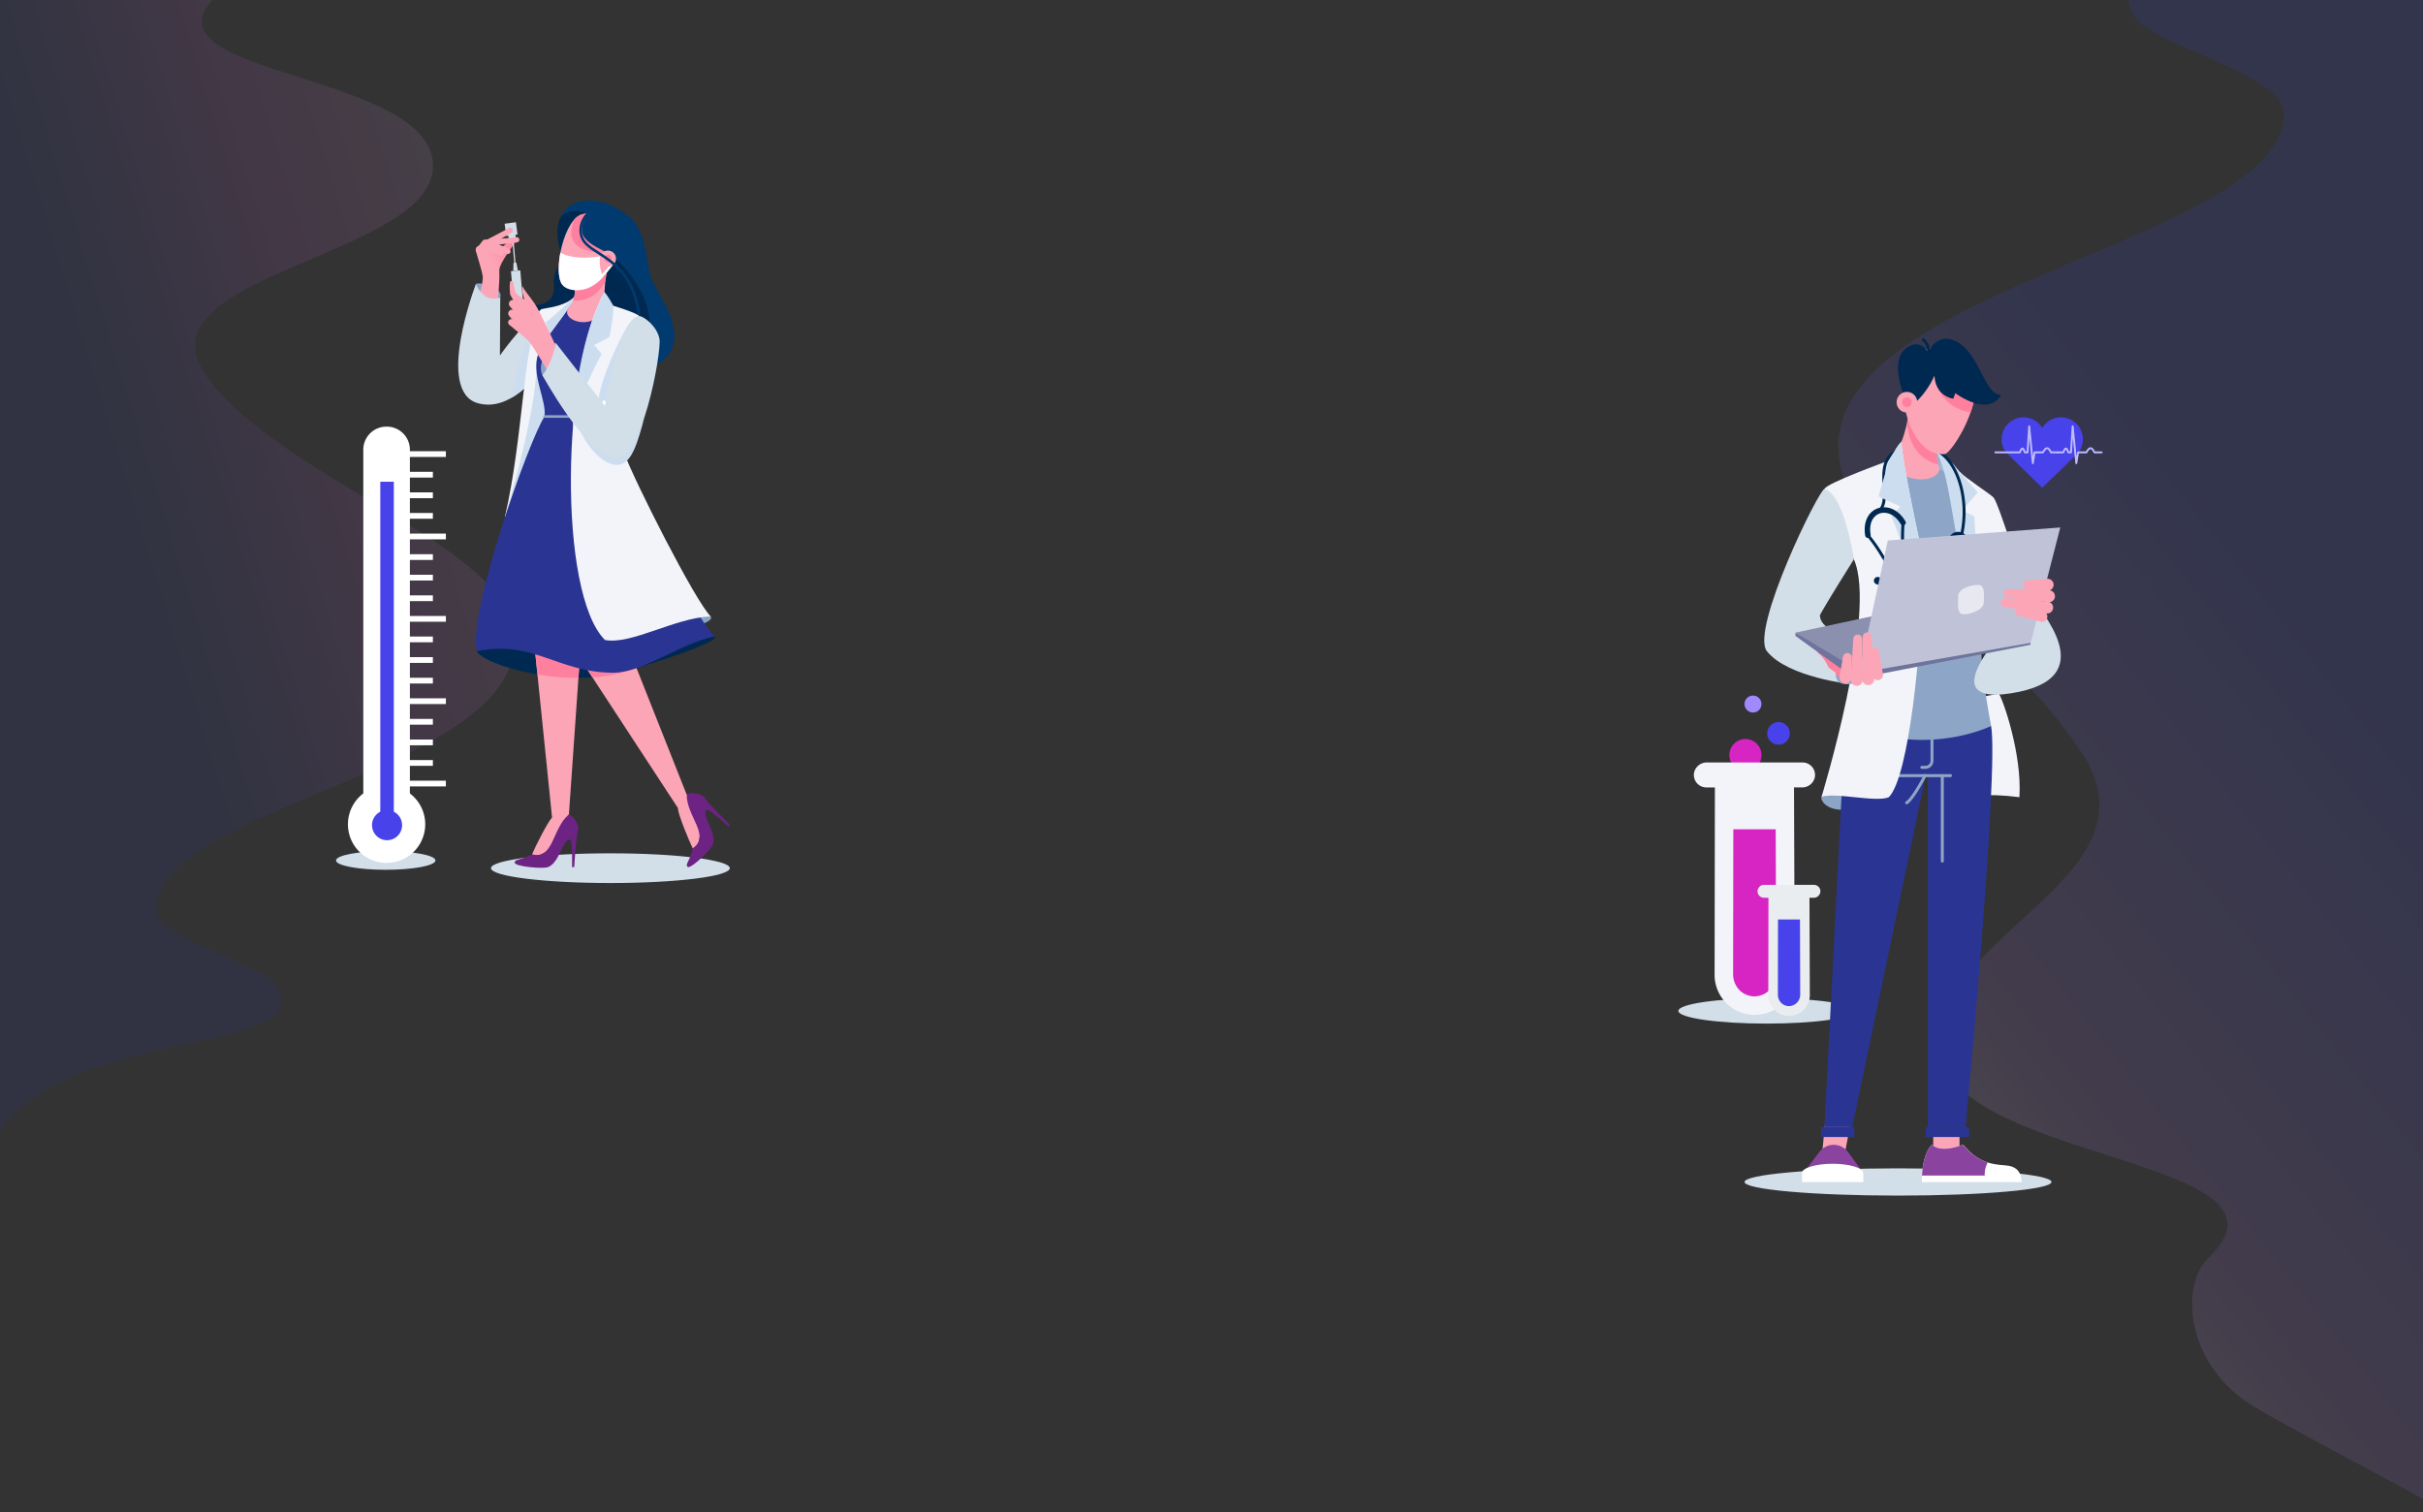 <svg xmlns="http://www.w3.org/2000/svg" xmlns:xlink="http://www.w3.org/1999/xlink" width="1282" height="800" viewBox="0 0 1282 800"><rect x="0" y="0" width="1282" height="800" fill="#333333" stroke="none"/><defs><clipPath id="a"><rect width="1282" height="800" transform="translate(-2)" fill="#fff" stroke="#707070" stroke-width="1"/></clipPath><linearGradient id="b" x1="0.058" y1="0.432" x2="0.582" y2="0.695" gradientUnits="objectBoundingBox"><stop offset="0" stop-color="#fffdff"/><stop offset="0.332" stop-color="#9b6fd7"/><stop offset="1" stop-color="#3744e5"/></linearGradient><linearGradient id="c" x1="0.096" y1="0.058" x2="0.615" y2="0.732" gradientUnits="objectBoundingBox"><stop offset="0" stop-color="#fffdff"/><stop offset="0.583" stop-color="#d964f0"/><stop offset="1" stop-color="#1a35c4"/></linearGradient><linearGradient id="d" x1="1" y1="0.5" x2="0" y2="0.5" gradientUnits="objectBoundingBox"><stop offset="0" stop-color="#b8cde0"/><stop offset="1" stop-color="#7696bc"/></linearGradient><linearGradient id="e" x1="0.447" y1="0.415" x2="0.973" y2="-0.079" gradientUnits="objectBoundingBox"><stop offset="0" stop-color="#fca5b6"/><stop offset="1" stop-color="#ff809e"/></linearGradient></defs><g transform="translate(2)" clip-path="url(#a)"><path d="M86.988,503.825c15.21-1.266,37.559-15.011,48.186-34.378s35.354-66.555,46.322-84.838c22.43-37.384,64.956-38.884,78.607-24.482C314.1,417.1,310.509,217.91,373.516,217.91c59.823,0,88.795,118.416,154.34,75.141,62.908-41.534,92.537-107.419,144.414-125.433,100.039-34.736,121.917,232.706,193.81,232.706,20.338,0,35.981-69.707,50.631-78.894,47.38-29.713,26.32,135.541,97.062,182.395Z" transform="translate(806.175 925.795) rotate(-90)" opacity="0.15" fill="url(#b)"/><g transform="translate(671.841 77.937)"><ellipse cx="46.706" cy="6.712" rx="46.706" ry="6.712" transform="translate(214.183 450.205)" fill="#d2dee8"/><g transform="translate(222.376 325.465)"><circle cx="8.5" cy="8.5" r="8.5" transform="translate(18.783 -12.402)" fill="#d625c2"/><circle cx="6" cy="6" r="6" transform="translate(38.783 -21.402)" fill="#4842ea"/><circle cx="4.5" cy="4.5" r="4.5" transform="translate(26.783 -35.402)" fill="#9f89fc"/><path d="M279.886,325.465H229.335a6.851,6.851,0,0,0-6.869,5.5,6.609,6.609,0,0,0,6.515,7.713h4.526l-.164,99.13a21.192,21.192,0,0,0,21.191,21.217h0a21.2,21.2,0,0,0,21.194-21.247l-.365-99.1h4.169a6.849,6.849,0,0,0,6.869-5.5A6.609,6.609,0,0,0,279.886,325.465Z" transform="translate(-222.376 -325.465)" fill="#f3f4f9"/></g><path d="M229.594,337.566l-.111,76.639a12.182,12.182,0,0,0,3.334,8.423,11.322,11.322,0,0,0,8.061,3.339,11.509,11.509,0,0,0,8.07-3.526,11.746,11.746,0,0,0,3.328-8.254l-.251-76.621Z" transform="translate(13.657 23.254)" fill="#d625c2"/><g transform="translate(19.171 4.307)"><g transform="translate(236.898 385.898)"><path d="M266.717,385.9H240.505a3.551,3.551,0,0,0-3.56,2.849,3.427,3.427,0,0,0,3.378,4h2.345l-.083,51.4a10.988,10.988,0,1,0,21.975-.015l-.189-51.384h2.163A3.554,3.554,0,0,0,270.1,389.9,3.427,3.427,0,0,0,266.717,385.9Z" transform="translate(-236.898 -385.898)" fill="#eaedef"/><path d="M244.061,398,244,437.736a6.312,6.312,0,0,0,1.727,4.367,5.87,5.87,0,0,0,4.18,1.733,5.968,5.968,0,0,0,4.184-1.828,6.093,6.093,0,0,0,1.725-4.28L255.692,398Z" transform="translate(-233.239 -379.667)" fill="#4842ea"/></g></g></g><path d="M86.988,436.8c12.14-1.016,29.979-12.046,38.461-27.587s28.219-53.408,36.973-68.08c17.9-30,51.846-31.2,62.742-19.646,43.1,45.715,40.234-114.125,90.525-114.125,47.75,0,57.4,155.553,109.713,120.826,50.212-33.33,87.34-146.728,128.747-161.184C634,139.129,651.46,353.743,708.843,353.743c16.234,0,28.719-55.938,40.413-63.31C787.074,266.59,770.264,399.2,826.729,436.8Z" transform="translate(434.48 -227.914) rotate(90)" opacity="0.1" fill="url(#c)"/><g transform="translate(0 -90)"><ellipse cx="81.206" cy="7.212" rx="81.206" ry="7.212" transform="translate(921.023 708.143)" fill="#d2dee8"/><g transform="translate(931.458 269.001)"><path d="M621.492,189.922l5.213,2.038,6.021,7.717,1.475,6.194-10.422-2.655Z" transform="translate(-535.95 -131.794)" fill="url(#d)"/><path d="M686.362,423.021c-.524,1.162,1.77,6.406,10.553,6.668s6.1-12.781,6.1-12.781Z" transform="translate(-656.114 -180.246)" fill="#8ca4c5"/><path d="M590.69,355.074c1.865,2.137,12.388,31.659,10.9,54.748-19.556-2.442-24.532,0-24.532,0l-2.491-51.78Z" transform="translate(-466.582 -167.047)" fill="#f3f4f9"/><path d="M690.073,639.418l-1.887,19.946,12.257-1.6,2.927-15.484Z" transform="translate(-657.575 -227.743)" fill="#fca5b6"/><path d="M615.049,651.027v8.253h13.914v-9.347Z" transform="translate(-525.644 -229.988)" fill="#fca5b6"/><path d="M592.971,587.685h14.673l38.852-185.951h1.216V587.685h19.947s17.7-187.915,13.491-212.193l-76.978-4.867Z" transform="translate(-561.111 -170.367)" fill="#2a3593"/><rect width="17.565" height="5.255" transform="translate(30.096 417.318)" fill="#2a3593"/><rect width="22.98" height="5.255" transform="translate(85.401 417.318)" fill="#2a3593"/><path d="M620.956,410.75h28.517a.787.787,0,1,0,0-1.573H620.956a.787.787,0,0,0,0,1.573Z" transform="translate(-550.968 -178.596)" fill="#8da5c6"/><path d="M626.415,455.986a.786.786,0,0,0,.787-.787V409.964a.787.787,0,0,0-1.573,0V455.2A.786.786,0,0,0,626.415,455.986Z" transform="translate(-532.203 -178.596)" fill="#8da5c6"/><path d="M633.352,399.254h1.834a4.318,4.318,0,0,0,4.314-4.313V376.6a.787.787,0,0,0-1.573,0v18.341a2.744,2.744,0,0,1-2.741,2.74h-1.834a.787.787,0,1,0,0,1.573Z" transform="translate(-549.958 -171.474)" fill="#8da5c6"/><g transform="translate(83.415 426.559)"><path d="M573.353,678.234h52.695v-.078c0-4.674-2.187-7.823-6.877-8.6s-14.92.423-24.02-11.216c0,0-11.534,4.973-16.507,0C572.718,664.585,573.353,678.234,573.353,678.234Z" transform="translate(-573.333 -658.342)" fill="#fff"/><path d="M629.234,674.743a12.814,12.814,0,0,1,1.6-6.916,26.59,26.59,0,0,1-13.031-9.485s-11.534,4.973-16.507,0c-4.033,4.25-5.026,11.929-5.249,16.4Z" transform="translate(-595.988 -658.342)" fill="#8b43a0"/></g><path d="M603.47,334.384c20.794,16.691,56.207,14.179,76.978,4.867,0,0-6.484-33.437-4.935-44.018a234.906,234.906,0,0,1,4.935-23.068l10.05-23.914s-6.349-26.806-16.033-32.9c-8.7-5.472-21.284-11.964-21.284-11.964l-21.374-2.54s-22.644,7.618-28.781,12.7-22.01,29.2-22.01,29.2L615,248.439C618.812,266,603.47,334.384,603.47,334.384Z" transform="translate(-560.411 -134.126)" fill="#8da5c6"/><path d="M638.024,425.141a.786.786,0,0,0,.426-.126c3.733-2.416,9.754-14.195,10.009-14.7a.787.787,0,1,0-1.4-.713c-1.681,3.3-6.656,12.272-9.46,14.087a.787.787,0,0,0,.428,1.447Z" transform="translate(-562.677 -178.596)" fill="#8da5c6"/><path d="M679.755,673.405l8.584-11.2a9.414,9.414,0,0,1,15.063.16l8.1,11.039Z" transform="translate(-659.074 -231.821)" fill="#8b43a0"/><path d="M695.98,671.256c-8.707,0-16.225,2.179-16.225,4.868v4.867H712.2v-4.867C712.2,673.435,704.687,671.256,695.98,671.256Z" transform="translate(-659.779 -234.539)" fill="#fff"/><path d="M637.31,163.68s-1.379,15.731-8.849,26.349c0,11.8,23.045,14.387,24.893,5.424-2.014-5.686-2.014-13.7-2.014-13.7Z" transform="translate(-560.584 -126.192)" fill="#fca5b6"/><path d="M573.88,205.873c2.724,3.152,16.362,11.859,17.84,13.613,2.818,3.343,15.927,45.865,15.927,45.865l-21.8,9.44-13.988-46.85Z" transform="translate(-470.359 -135.199)" fill="#f3f4f9"/><path d="M644.544,181.754l-14.03-18.074a64.954,64.954,0,0,1-1.11,6.922h0c.258,4.483,1.762,18.641,16.413,22.312A55.08,55.08,0,0,1,644.544,181.754Z" transform="translate(-553.789 -126.192)" fill="#ff809e"/><path d="M682.841,185.53c0,7.269,5.93,36.05,9.456,52.513,1.7,7.917,1.159,15.994,1.191,24.089.118,30.22-6.552,100.685-17.365,111.5-6.822,3-29.37-3-35.662,0,0,0,29.777-97.311,17.179-125.846s-16.059-34.255-15.567-37.184,33.919-14.989,33.919-14.989S680.908,187.116,682.841,185.53Z" transform="translate(-610.212 -130.856)" fill="#f3f4f9"/><path d="M713.477,217.4c-2.72-.275-39.438,74.471-30.445,85.819,11.011,13.895,44.808,17.471,44.808,17.471l4.738-23.422s-21.493-3.506-21.493-13.189c3.664-6.832,17.959-29.5,17.959-29.5S724.03,220.275,713.477,217.4Z" transform="translate(-681.617 -137.66)" fill="#d2dee8"/><path d="M655.772,223.753a.783.783,0,0,0,.573-.249c3.119-3.32,2.853-8.39,2.571-13.758-.378-7.221-.77-14.689,7.258-18.312a.786.786,0,0,0-.647-1.434c-9.008,4.066-8.569,12.44-8.182,19.829.263,5.024.512,9.768-2.146,12.6a.787.787,0,0,0,.573,1.325Z" transform="translate(-594.729 -131.795)" fill="#002951"/><path d="M578.5,291.43c1.835,5.309,37.689,42.092-12.191,49.853S578.5,291.43,578.5,291.43Z" transform="translate(-435.772 -153.462)" fill="#d2dee8"/><path d="M661.612,238.043c-3.525-16.464-9.456-45.244-9.456-52.513-1.933,1.586-6.85,10.081-6.85,10.081-.787,3.671-5.374,18.877-5.374,18.877l11.536,5.311-4.589,5.439s13.274,32.081,14.568,48.682c.516-4.4.972-8.383,1.355-11.787A74.925,74.925,0,0,0,661.612,238.043Z" transform="translate(-579.528 -130.856)" fill="#cdddf0"/><path d="M608.261,244.3c-3.73-16.418-6.621-45.227-12.451-51.781,2.421.624,9.389,6.427,9.389,6.427,2.257,3,12.818,14.863,12.818,14.863l-8.23,9.671,6.45,3s1.457,34.689,7.268,50.292c-2.318-3.772-4.409-7.2-6.188-10.122A74.925,74.925,0,0,1,608.261,244.3Z" transform="translate(-505.055 -132.347)" fill="#cdddf0"/><path d="M623.615,236.084a.785.785,0,0,0,.768-.625c3.7-17.586-1.655-36.832-12.182-43.815a.787.787,0,0,0-.87,1.311c10.028,6.652,15.085,25.18,11.513,42.181a.787.787,0,0,0,.608.931A.816.816,0,0,0,623.615,236.084Z" transform="translate(-519.033 -132.133)" fill="#002951"/><path d="M619.86,251.555a5.375,5.375,0,1,0-5.374,5.374A5.375,5.375,0,0,0,619.86,251.555Z" transform="translate(-511.87 -143.803)" fill="#002951"/><path d="M664.12,272.883c2.043,0,4-1.168,5.962-3.563a.786.786,0,1,0-1.215-1c-1.731,2.108-3.348,3.085-4.99,2.98-3.755-.239-7.478-6.17-11.419-12.45a89.622,89.622,0,0,0-7.625-10.934.787.787,0,0,0-1.189,1.03,88.466,88.466,0,0,1,7.483,10.739c4.342,6.918,8.092,12.895,12.651,13.183C663.892,272.879,664.007,272.883,664.12,272.883Z" transform="translate(-589.282 -144.116)" fill="#002951"/><path d="M640.29,274.4a1.969,1.969,0,0,0,1.576-.785l2.412-3.2a1.973,1.973,0,1,0-3.151-2.375l-2.411,3.2a1.972,1.972,0,0,0,1.574,3.16Z" transform="translate(-559.66 -148.3)" fill="#002951"/><path d="M655.615,273.471a5.933,5.933,0,0,0,3.847-1.236c3.563-2.859,3.194-9.9,2.767-18.061a88.4,88.4,0,0,1-.057-13.089.787.787,0,0,0-1.565-.16,89.592,89.592,0,0,0,.051,13.331c.388,7.4.754,14.4-2.18,16.752-1.27,1.019-3.165,1.161-5.8.432a.787.787,0,1,0-.421,1.516A12.648,12.648,0,0,0,655.615,273.471Z" transform="translate(-587.991 -142.53)" fill="#002951"/><path d="M668.588,281.7a1.973,1.973,0,0,0,.606-3.851l-3.814-1.231a1.973,1.973,0,0,0-1.212,3.755l3.814,1.231A1.988,1.988,0,0,0,668.588,281.7Z" transform="translate(-604.801 -150.279)" fill="#002951"/><path d="M652.917,245.887a1.44,1.44,0,0,0,.245-.02,1.458,1.458,0,0,0,1.194-1.68c-1.112-6.59,1.686-10.1,4.674-11.193,3.251-1.187,7.973.066,11.2,5.542a1.457,1.457,0,1,0,2.51-1.48c-4.076-6.917-10.322-8.4-14.711-6.8-5.139,1.876-7.71,7.535-6.549,14.417A1.458,1.458,0,0,0,652.917,245.887Z" transform="translate(-598.063 -140.278)" fill="#002951"/><path d="M691.263,318.949c-4.129,3.6-18.041,15.714-11.3,22.458,5.857,2.931,11.122-1.477,11.1-4.073S697.521,321.433,691.263,318.949Z" transform="translate(-640.302 -159.336)" fill="#8ca4c5"/><path d="M688.141,341.859l-7.518-3.079c-.32-5.8,5.384-11.472,8.661-14.685l5.215,1.163Z" transform="translate(-642.746 -160.434)" fill="#ff809e"/><path d="M626.119,178.638c4.85-.525,34.55-48.659-.656-55.582C592.394,116.552,602.058,181.239,626.119,178.638Z" transform="translate(-530.583 -117.422)" fill="#fca5b6"/><path d="M621.322,161.937a43.27,43.27,0,0,0,2.7-14.713L604.2,149.31C607.251,155.514,612.167,160.167,621.322,161.937Z" transform="translate(-512.174 -122.68)" fill="#ff809e"/><path d="M589.559,144.843s-8.543-20.97,5.174-25.331c4.821-1.532,8.17,3.788,8.17,3.788s4.2-9.507,12.983-6.375c14.353,5.116,16.237,29.232,25.7,29.112-7.338,11.992-24.324-.955-24.324-.955l-1.093,2.946s-9.384-1.023-9.951-12.246a43.917,43.917,0,0,1-11.277,15.347Z" transform="translate(-516.153 -116.077)" fill="#002951"/><path d="M654.411,157.52a5.451,5.451,0,1,0-5.451,5.452A5.451,5.451,0,0,0,654.411,157.52Z" transform="translate(-573.476 -123.714)" fill="#fca5b6"/><path d="M652.3,158.307a2.549,2.549,0,1,0-2.549,2.55A2.549,2.549,0,0,0,652.3,158.307Z" transform="translate(-574.264 -124.501)" fill="#ff809e"/><path d="M637.69,126.669a.788.788,0,0,0,.723-.474c1.55-3.581.772-7.118-2.192-9.958a.787.787,0,0,0-1.088,1.137,6.918,6.918,0,0,1,1.836,8.2.788.788,0,0,0,.721,1.1Z" transform="translate(-551.479 -116.018)" fill="#002951"/><path d="M679.89,311.625a17.944,17.944,0,0,1-9,2.555c-.922-.015-7.126,4.68-8.631,5.651-1.373.886-5.013,9.22-5.013,9.22l2.445,3.911,12.383-11.408.959-3.429s4.164-.628,5.918-1.71S681.883,312.488,679.89,311.625Z" transform="translate(-19.066 912.723) rotate(-111)" fill="#ff809e"/><path d="M64.013,145.535,16.518,155.714l25.433,17.51H64.013Z" fill="#8c90af"/><path d="M16.518,155.685v1.766l27.214,19.666v-5.027Z" transform="translate(0 -0.001)" fill="#6f749d"/><path d="M-12791.67-23813.162v1.271l-90.86,17.648,1.183-4.846Z" transform="translate(12932.541 23974)" fill="#6f749d"/><path d="M667.117,378.792,603.39,346.05l17-89.908,54.882,30.934Z" transform="matrix(0.259, 0.966, -0.966, 0.259, 243.379, -565.556)" fill="#c0c3d8"/><path d="M568.525,306.656l-7.279,7.661a2.366,2.366,0,0,0,3.17,3.5l8.335-6.5a3.155,3.155,0,1,0-3.878-4.977A3.5,3.5,0,0,0,568.525,306.656Z" transform="translate(-67.645 -481.077) rotate(42)" fill="#fca5b6"/><path d="M572.068,311.545l-16.487,13.948a2.361,2.361,0,0,0,2.914,3.712l17.459-12.711a3.148,3.148,0,1,0-3.705-5.09C572.188,311.446,572.124,311.5,572.068,311.545Z" transform="translate(-65.933 -481.008) rotate(42)" fill="#fca5b6"/><path d="M569.2,317.91l-17.738,13.619a2.361,2.361,0,0,0,2.741,3.842l18.651-12.338a3.148,3.148,0,0,0-3.474-5.252C569.323,317.821,569.259,317.868,569.2,317.91Z" transform="translate(-60.338 -477.826) rotate(42)" fill="#fca5b6"/><path d="M560.58,325.055l-10.266,7.03a1.97,1.97,0,0,0,2.013,3.379l11.07-5.68a2.758,2.758,0,1,0-2.518-4.908A2.888,2.888,0,0,0,560.58,325.055Z" transform="translate(-51.695 -472.145) rotate(42)" fill="#fca5b6"/><path d="M667.768,325.239l9.788,3.982a2.366,2.366,0,0,0,2.1-4.227l-9.088-5.391a3.155,3.155,0,1,0-3.219,5.426A3.478,3.478,0,0,0,667.768,325.239Z" transform="translate(-18.196 919.478) rotate(-111)" fill="#fca5b6"/><path d="M658.768,331.789l20.26,7.48a2.361,2.361,0,0,0,1.795-4.365l-19.662-8.935a3.148,3.148,0,1,0-2.605,5.732C658.624,331.732,658.7,331.764,658.768,331.789Z" transform="translate(-21.56 914.601) rotate(-111)" fill="#fca5b6"/><path d="M659.816,339.194l21.306,6.8a2.361,2.361,0,0,0,1.591-4.443l-20.775-8.278a3.148,3.148,0,0,0-2.331,5.85C659.674,339.146,659.749,339.172,659.816,339.194Z" transform="translate(-22.054 917.697) rotate(-111)" fill="#fca5b6"/><path d="M671.473,346l12.2,2.452a1.97,1.97,0,0,0,1.017-3.8L672.9,340.677a2.758,2.758,0,1,0-1.76,5.228A3.056,3.056,0,0,0,671.473,346Z" transform="translate(-19.611 928.52) rotate(-111)" fill="#fca5b6"/><path d="M10.653-.555c3.866,0,2.949,5.405,2.949,9.271S6.839,15,2.973,15,.089,9.175.089,5.309,6.787-.555,10.653-.555Z" transform="translate(102.542 130.999)" fill="#fff" opacity="0.617"/></g></g><g transform="translate(742.012 -28.684)"><g transform="translate(315.023 249.485)"><path d="M358.021,261.1a11.556,11.556,0,0,1-.135,1.757v.007a11.33,11.33,0,0,1-1.98,4.894s-.251.366-.4.541c-.44.554-18.991,18.44-18.989,18.44s-19.136-18.548-19.751-19.536a10.765,10.765,0,0,1-1.217-2.663,10.266,10.266,0,0,1-.4-1.71,11.212,11.212,0,0,1-.128-1.73,11.51,11.51,0,0,1,.432-3.151v-.007a11.531,11.531,0,0,1,3.117-5.2,11.769,11.769,0,0,1,1.3-1.088,11.439,11.439,0,0,1,3.9-1.812,10.762,10.762,0,0,1,1.406-.263,11.582,11.582,0,0,1,1.46-.095,10.936,10.936,0,0,1,2.637.311,8.841,8.841,0,0,1,1.325.391,11.489,11.489,0,0,1,4.029,2.508,4.862,4.862,0,0,1,.453.467,19.87,19.87,0,0,1,1.406,1.819c.013.019,1.71-2.076,1.757-2.117a11.4,11.4,0,0,1,1.515-1.27,11.55,11.55,0,0,1,2.379-1.292,11.066,11.066,0,0,1,1.3-.432,11.6,11.6,0,0,1,2.967-.385,10.924,10.924,0,0,1,1.15.061,9.478,9.478,0,0,1,1.453.236,11.446,11.446,0,0,1,3.881,1.677,11.849,11.849,0,0,1,1.257.98,11.646,11.646,0,0,1,3.211,4.792v.008a8.766,8.766,0,0,1,.311,1.02,11.06,11.06,0,0,1,.277,1.507v.015C357.954,259.847,358.021,260.719,358.021,261.1Z" transform="translate(-315.023 -249.485)" fill="#4842ea"/></g><path d="M510.686,50.205h12.968s.666-2.029,1.348-2.055,1.289,2.055,1.289,2.055h1.425l.879-13.806,1.914,19.544.967-5.738h4.4s1.048-2.221,2.172-2.221,2.076,2.221,2.076,2.221h3.81" transform="translate(-198.967 217.824)" fill="none" stroke="#bdbaff" stroke-linecap="round" stroke-linejoin="round" stroke-width="1"/><path d="M520.686,50.205h2.968s.666-2.029,1.348-2.055,1.289,2.055,1.289,2.055h1.425l.879-13.806,1.914,19.544.967-5.738h4.4s1.048-2.221,2.172-2.221,2.076,2.221,2.076,2.221h3.81" transform="translate(-175.967 217.824)" fill="none" stroke="#bdbaff" stroke-linecap="round" stroke-linejoin="round" stroke-width="1"/></g><g transform="translate(15215.74 23637.959)"><g transform="translate(-14975.302 -23531.959)"><ellipse cx="63.175" cy="7.861" rx="63.175" ry="7.861" transform="translate(17.348 345.469)" fill="#d2dee8"/><g transform="translate(0 0)"><path d="M816.2,229.684c.482-1.452,14.727,1.054,12.915,7.091S814.486,234.855,816.2,229.684Z" transform="translate(-806.869 -185.329)" fill="#8ca4c5"/><path d="M816.278,200.83c0,1.189,3.68,11.66,3.68,14.49s-1.585,8.264-1.585,8.264l9.347,4.755s1.317-10.7.959-16.641c-.253-4.187,8.267-13.981,9-16.415l-4.36,1.13-4.3,3.738-2.438-1.991Z" transform="translate(-806.944 -174.423)" fill="url(#e)"/><path d="M838.677,182.4l.846,6.483,1.116-.146.324,2.484,3.748-.489-.324-2.484,1.116-.146-.846-6.483Z" transform="translate(-814.123 -170.04)" fill="#d2dee8"/><path d="M824.214,192.315l11.944-6.27a1.359,1.359,0,0,1,1.324,2.373l-11.612,6.862a1.7,1.7,0,1,1-1.73-2.924Z" transform="translate(-809.196 -171.41)" fill="#fca5b6"/><path d="M832.778,203.089l-8.965-3.38,1.337-.011-5.98,2.986a2.041,2.041,0,1,1-1.824-3.651,2.014,2.014,0,0,1,.19-.083l6.252-2.364.139-.052a1.556,1.556,0,0,1,1.2.041l8.7,4.007a1.359,1.359,0,0,1-1.049,2.506Z" transform="translate(-806.924 -174.793)" fill="#fca5b6"/><path d="M829.89,205.27l-5.539-2.24,1.088.032-5.351,2.522a1.7,1.7,0,1,1-1.451-3.077,1.719,1.719,0,0,1,.181-.073l5.605-1.892.148-.05a1.188,1.188,0,0,1,.941.082l5.249,2.854a1.021,1.021,0,0,1-.871,1.843Z" transform="translate(-807.387 -176.074)" fill="#fca5b6"/><path d="M992.8,486.936c1.034,1.144-.552,2.729-5.648,4.54s-7.7-8.151-7.7-8.151Z" transform="translate(-859.24 -266.817)" fill="#8ca4c5"/><rect width="4.963" height="22.112" transform="matrix(0.996, -0.085, 0.085, 0.996, 27.901, 37.462)" fill="#d2dee8"/><path d="M876.916,172.443l-3.04,3.177c-3.441,7.079-.614,16.3.662,20.247s-5.062,5.61-4.157,16.311c.895,10.58-11.285,10.783-14.114,8.92,1.243,10.017,12.8,20.765,21.538,21.075s38.2-14.534,38.2-14.534l-20.533-56.587Z" transform="translate(-819.76 -166.65)" fill="#002951"/><path d="M846.067,243.47c-11.778,10.078-21.451,24.123-21.451,24.123l.174-30.629c-8.9,3.053-12.915-7.091-12.915-7.091s-21.74,56.681,1.137,63c17.142,4.734,31.19-15.061,31.19-15.061Z" transform="translate(-802.541 -185.519)" fill="#d2dee8"/><path d="M857.1,259.384c-2.068,4.827-9.114,15.337-12.5,39.855h0a48.074,48.074,0,0,0,13.082-11.962l.81-14.915Z" transform="translate(-816.021 -194.985)" fill="#cdddf0"/><path d="M875.4,240.313c-7.089,5.918-17.1,5.265-17.679,6.506-9.5,20.321-8.789,65.742-18.808,109.558C875.746,356.377,875.4,240.313,875.4,240.313Z" transform="translate(-814.2 -188.867)" fill="#f3f4f9"/><path d="M855.58,296.289c-.764,20.374-9.776,54.695-16.6,78.043l29.353-25.718Z" transform="translate(-814.221 -206.823)" fill="#cdddf0"/><path d="M817.047,512.9c1.778,6.623,49.947,22.388,84.9,8.85S813.941,501.334,817.047,512.9Z" transform="translate(-807.172 -274.421)" fill="#002951"/><path d="M860.01,663.894c1.8-4.182,8.076-16.728,10.6-19.484s8.927-1.619,8.927-1.619l-7.7,17.331-9.677,5.335Z" transform="translate(-820.96 -317.894)" fill="#fca5b6"/><path d="M855.694,664c11.565,2.976,10.558-13.686,19.525-21.1,3.855,1.909,5.224,6.626,4.9,8.21-1.117,2.629-2.089,19.662-2.089,19.662h-1.153s.288-14.008-.828-14.4c-1.069-.379-2.289.8-2.394.905-3.481,5.268-4.583,11.225-9.315,13.427-2.551,1.187-17.868-.216-17.8-2.3S849.714,667.388,855.694,664Z" transform="translate(-816.644 -318.004)" fill="#6d2383"/><path d="M981.435,655.81c-1.98-4.1-7.347-17.061-7.776-20.771s4.628-7.8,4.628-7.8l8.051,17.168-2.312,10.8Z" transform="translate(-857.375 -312.98)" fill="#fca5b6"/><path d="M983.628,655.517c9.828-6.781-3.421-16.941-3.148-28.572,3.968-1.659,8.43.4,9.415,1.682,1.254,2.566,13.487,14.464,13.487,14.464l-.755.87s-10.4-9.4-11.427-8.814c-.987.558-.894,2.253-.885,2.4,1.7,6.081,5.478,10.816,4.041,15.832-.775,2.7-11.874,13.349-13.4,11.926S982.266,662.251,983.628,655.517Z" transform="translate(-859.569 -312.687)" fill="#6d2383"/><path d="M887.126,466.29l-8.367,119.96-8.928,1.619L857.586,467.926Z" transform="translate(-820.183 -261.353)" fill="#fca5b6"/><path d="M924.94,452.935l-3.959,38.079,31.92,80.538-4.649,7.034L898.937,503.22l-4.5-42.261Z" transform="translate(-831.994 -257.069)" fill="#fca5b6"/><path d="M923.687,511.9l4.153,10.479a82.651,82.651,0,0,1-23.338,4.888l-4.073-6.225-1.337-12.555A179.371,179.371,0,0,1,923.687,511.9Z" transform="translate(-833.485 -274.887)" fill="#ff809e"/><path d="M861.5,507.033c7.969-.037,16.644.289,24.886.933l-1.333,19.108a128.343,128.343,0,0,1-21.695-1.829Z" transform="translate(-821.437 -274.421)" fill="#ff809e"/><path d="M981.756,504.1c3.836,1.855-21.794,11.076-39.4,16.13S976.092,501.359,981.756,504.1Z" transform="translate(-846.179 -273.41)" fill="#002951"/><path d="M888.927,298.371l-.179.029c-.823-16.944-4.146-53.669-4.146-53.669l-18.445,1.229c-5.5,8.788-15.721,19.773-17.457,27.6-2.308,10.4,4.9,22.86,3.929,30.774h0l-.022.321c-8.283,12.638-40.9,104.389-35.788,124.113,29.964-5.966,43.119,11.445,72.108,11.445,15.777,0,34.958-15.341,53.594-19.237C928.514,406.971,886.978,316.968,888.927,298.371Z" transform="translate(-806.944 -190.285)" fill="#2a3593"/><path d="M895.1,333.308H869.421a.679.679,0,1,1,0-1.358H895.1a.679.679,0,1,1,0,1.358Z" transform="translate(-823.758 -218.261)" fill="#8da5c6"/><path d="M881.593,244.364l.328-.022c1.107-2.767,1.78-4.588,1.78-4.588s-12.133,11.866-15.135,13.4l1.529,4.3-3.624,2.377a41.423,41.423,0,0,0-2.032,11.018C866.819,263.117,876.353,252.743,881.593,244.364Z" transform="translate(-822.379 -188.688)" fill="#cdddf0"/><path d="M909.219,217.107c-1.7,3.032-2.591,13.236-1.88,21.079-6.177,13.471-24.271,6.487-19.166,0,0,0,3.6-4.678,3.273-9.244S909.219,217.107,909.219,217.107Z" transform="translate(-829.699 -181.424)" fill="#fca5b6"/><path d="M892.9,228.942a11.925,11.925,0,0,1-1.091,5.407h0c6.255.723,13.56-2.39,17.212-10.338a21.617,21.617,0,0,1,1.653-6.905S892.569,224.375,892.9,228.942Z" transform="translate(-831.151 -181.424)" fill="#ff809e"/><path d="M882.784,212.524c4.218,4.985,20.479,4.943,26.085-13.566s-2.03-26.49-15.289-23.914C883.572,176.987,877.381,206.139,882.784,212.524Z" transform="translate(-827.618 -167.78)" fill="#fca5b6"/><path d="M896.72,175.044a8.421,8.421,0,0,0-4.435,2.772c-3.124,6.737-3.8,17.139,14.628,17.581a31.112,31.112,0,0,0,6.1-.275C916.475,179.359,909.023,172.654,896.72,175.044Z" transform="translate(-830.758 -167.78)" fill="#ff809e"/><path d="M904.192,218.062c-.029-.092-2.594-5.682-1.43-10.855-11.428,2.022-18.482-.329-21.094-1.943h0c-1.389,7.266-1.23,14.331,1.117,17.1C886.126,226.318,897.019,227.1,904.192,218.062Z" transform="translate(-827.618 -177.625)" fill="#fff"/><path d="M896.705,171.524s-5.8,7.537-1.74,12.871,14.24,7.977,14.732,9.972c2.011,8.156-3.992,30.809-3.992,45.131,4.246,12.079,14.929,15.986,23.5,14.083,26.656-11.468,5.471-37.169,1.139-47.387-2.723-6.424-2.064-24.381-11.368-32.467-13.869-12.054-31.089-12.3-36.8-.186C882.181,173.541,886.78,167.562,896.705,171.524Z" transform="translate(-828.066 -164.572)" fill="#003a6f"/><path d="M917.881,205.238c2.317-.456,27.423,22.855,21.56,43.607-4.031,14.267-19.453,11.283-22.639,3.7C916.8,252.54,922.634,225.689,917.881,205.238Z" transform="translate(-839.161 -177.614)" fill="#002951"/><path d="M912.761,221.37a.679.679,0,0,1-.495-1.145c1.642-1.74,6.075-6.644,6.856-8.413a.68.68,0,0,1,1.243.549c-1.035,2.344-6.863,8.533-7.11,8.8A.682.682,0,0,1,912.761,221.37Z" transform="translate(-837.649 -179.595)" fill="#fff"/><ellipse cx="4.26" cy="4.259" rx="4.26" ry="4.259" transform="translate(74.962 26.558)" fill="#fca5b6"/><path d="M920.134,209.043a1.9,1.9,0,1,0-1.9,1.9A1.9,1.9,0,0,0,920.134,209.043Z" transform="translate(-839.009 -178.227)" fill="#ff809e"/><path d="M929.029,235.731a.679.679,0,0,1-.678-.654c-.956-25.7-12.955-33.466-21.716-39.134-3.041-1.968-5.667-3.666-7.415-5.8-3.674-4.477-2.917-11.568,1.724-16.144a.68.68,0,1,1,.955.967c-4.146,4.088-4.862,10.376-1.628,14.315,1.613,1.966,4.157,3.612,7.1,5.517,9.012,5.83,21.354,13.815,22.335,40.224a.679.679,0,0,1-.653.7Z" transform="translate(-832.781 -167.534)" fill="#003a6f"/><path d="M907.98,236.141l4.665,7.132s12.518,3.751,13.757,5.5-13.923,56.4-8.1,72.1,37.677,78.536,45.916,86.772c-19.319.849-41.883,15.113-55.919,12.49C883.3,395.143,885.375,275.876,907.98,236.141Z" transform="translate(-830.662 -187.529)" fill="#f3f4f9"/><path d="M908.433,236.141c1.67,1.369,4.665,7.132,4.665,7.132.68,3.169-1.929,16.528-1.929,16.528l-8.1,4.308,3.964,4.7s-14.178,25.564-15.3,39.9C891.289,304.907,894.345,261.952,908.433,236.141Z" transform="translate(-831.114 -187.529)" fill="#cdddf0"/><path d="M926.306,264.728c-2.731,4.356-13.021,25.275-14.331,36.607S922.1,315.272,922.1,315.272Z" transform="translate(-837.581 -196.699)" fill="#cdddf0"/><path d="M931.652,333.9c-9.054,23.371-28.057,14.049-33.431,8.047,0,0,8.043,16.441,18.883,16.909C924.976,359.195,928.318,346.381,931.652,333.9Z" transform="translate(-833.206 -218.887)" fill="#cdddf0"/><path d="M914.18,323.19c.343-2.255.622-3.992,3.4-1.487S914.18,323.19,914.18,323.19Z" transform="translate(-838.321 -214.58)" fill="#fff"/><path d="M874.858,275.713c-.522-1.308-10.888,9.3-7.146,17.009C870.586,298.643,875.934,278.4,874.858,275.713Z" transform="translate(-823.168 -200.187)" fill="#8ca4c5"/><path d="M867.075,261.9s-8.391-18.508-11.376-22.769-5.235-6.625-6.352-9.085c-.759,2.451,1.093,7.15,1.093,7.15s-4.693-2.7-5.052-4.722c-.23-1.3-.995-4.645-.995-4.645s-.933-.943-1.461-.13-.291,6.544.109,7.234,2.5,4.344,2.5,4.344l-.919,13.06s6.992,5.407,8.582,7.444,9.531,14.765,9.8,16.048C868.69,275.343,867.075,261.9,867.075,261.9Z" transform="translate(-815.389 -184.715)" fill="#fca5b6"/><path d="M845.734,243.027l3.1,4.674a1.7,1.7,0,0,1-2.712,2.045l-3.645-4.265a2.042,2.042,0,0,1,3.105-2.652A2.3,2.3,0,0,1,845.734,243.027Z" transform="translate(-815.185 -189.445)" fill="#fca5b6"/><path d="M845.228,250.566l3.1,4.674a1.7,1.7,0,0,1-2.712,2.045l-3.645-4.265a2.042,2.042,0,0,1,3.105-2.652A2.28,2.28,0,0,1,845.228,250.566Z" transform="translate(-815.022 -191.863)" fill="#fca5b6"/><path d="M844.264,257.565l4.4,3.466a1.7,1.7,0,1,1-2.1,2.667l-4.4-3.466a1.7,1.7,0,1,1,2.1-2.667Z" transform="translate(-815.032 -194.284)" fill="#fca5b6"/><path d="M847.041,213.071l-1.523.131-.14,4.286,2.475-.212Z" transform="translate(-816.27 -180.129)" fill="#d2dee8"/><path d="M846.033,207.873a.339.339,0,0,1-.338-.31l-.995-11.6a.34.34,0,1,1,.677-.058l.995,11.6a.339.339,0,0,1-.309.367Z" transform="translate(-816.053 -174.524)" fill="#d2dee8"/><path d="M919.292,254.733c2.123-.183,9.62,5.37,10.752,12.162s-9.269,66.225-24.4,63.169S868.1,286.026,868.1,286.026c5.21-6.339,7.146-17.009,7.146-17.009l25.95,33.274S908.086,255.7,919.292,254.733Z" transform="translate(-823.551 -193.491)" fill="#d2dee8"/><path d="M838.389,195.99l-4.17.566c-.69.1-1.406.157-2.109.238l-2.118.222c-1.418.155-2.821.286-4.22.41l-4.21.372,1.2-.651-2.443,3.38a1.7,1.7,0,0,1-2.754-1.99l.033-.043,2.552-3.3.025-.033a1.611,1.611,0,0,1,1.177-.619l4.185-.233c1.4-.079,2.793-.164,4.169-.27l2.074-.149c.694-.057,1.379-.083,2.079-.165l4.187-.432.021,0a1.358,1.358,0,0,1,.322,2.7Z" transform="translate(-807.254 -173.782)" fill="#fca5b6"/></g></g></g><g transform="translate(183.275 225.727)"><g transform="translate(-7.487)"><ellipse cx="26.306" cy="4.946" rx="26.306" ry="4.946" transform="translate(0 224.573)" fill="#d2dee8"/><path d="M558.029,302.557a12.2,12.2,0,0,0-12.2-12.2h-.246a12.2,12.2,0,0,0-12.2,12.2V484.39l-.793.667a20.447,20.447,0,1,0,26.223,0l-.793-.667v-3.67h19.053v-3.048H558.029v-7.846H570.2v-3.048H558.029v-7.842H570.2v-3.05H558.029v-7.846H570.2v-3.048H558.029v-7.846h19.053V434.1H558.029v-7.844H570.2V423.2H558.029v-7.848H570.2V412.3H558.029V404.46H570.2v-3.046H558.029v-7.848h19.053v-3.048H558.029v-7.844H570.2v-3.05H558.029v-7.846H570.2v-3.048H558.029v-7.842H570.2v-3.05H558.029V349.99h19.053v-3.05H558.029V339.1H570.2v-3.046H558.029V328.2H570.2v-3.05H558.029v-7.845H570.2v-3.05H558.029v-7.844h19.053v-3.048H558.029Z" transform="translate(-518.95 -290.36)" fill="#fff"/></g><g transform="translate(15.936 29.147)"><rect width="7.161" height="176.464" fill="#4842ea"/></g><path d="M539.546,391.127a7.958,7.958,0,1,0,7.961,7.957A7.958,7.958,0,0,0,539.546,391.127Z" transform="translate(-520.031 -188.237)" fill="#4842ea"/></g></g></svg>